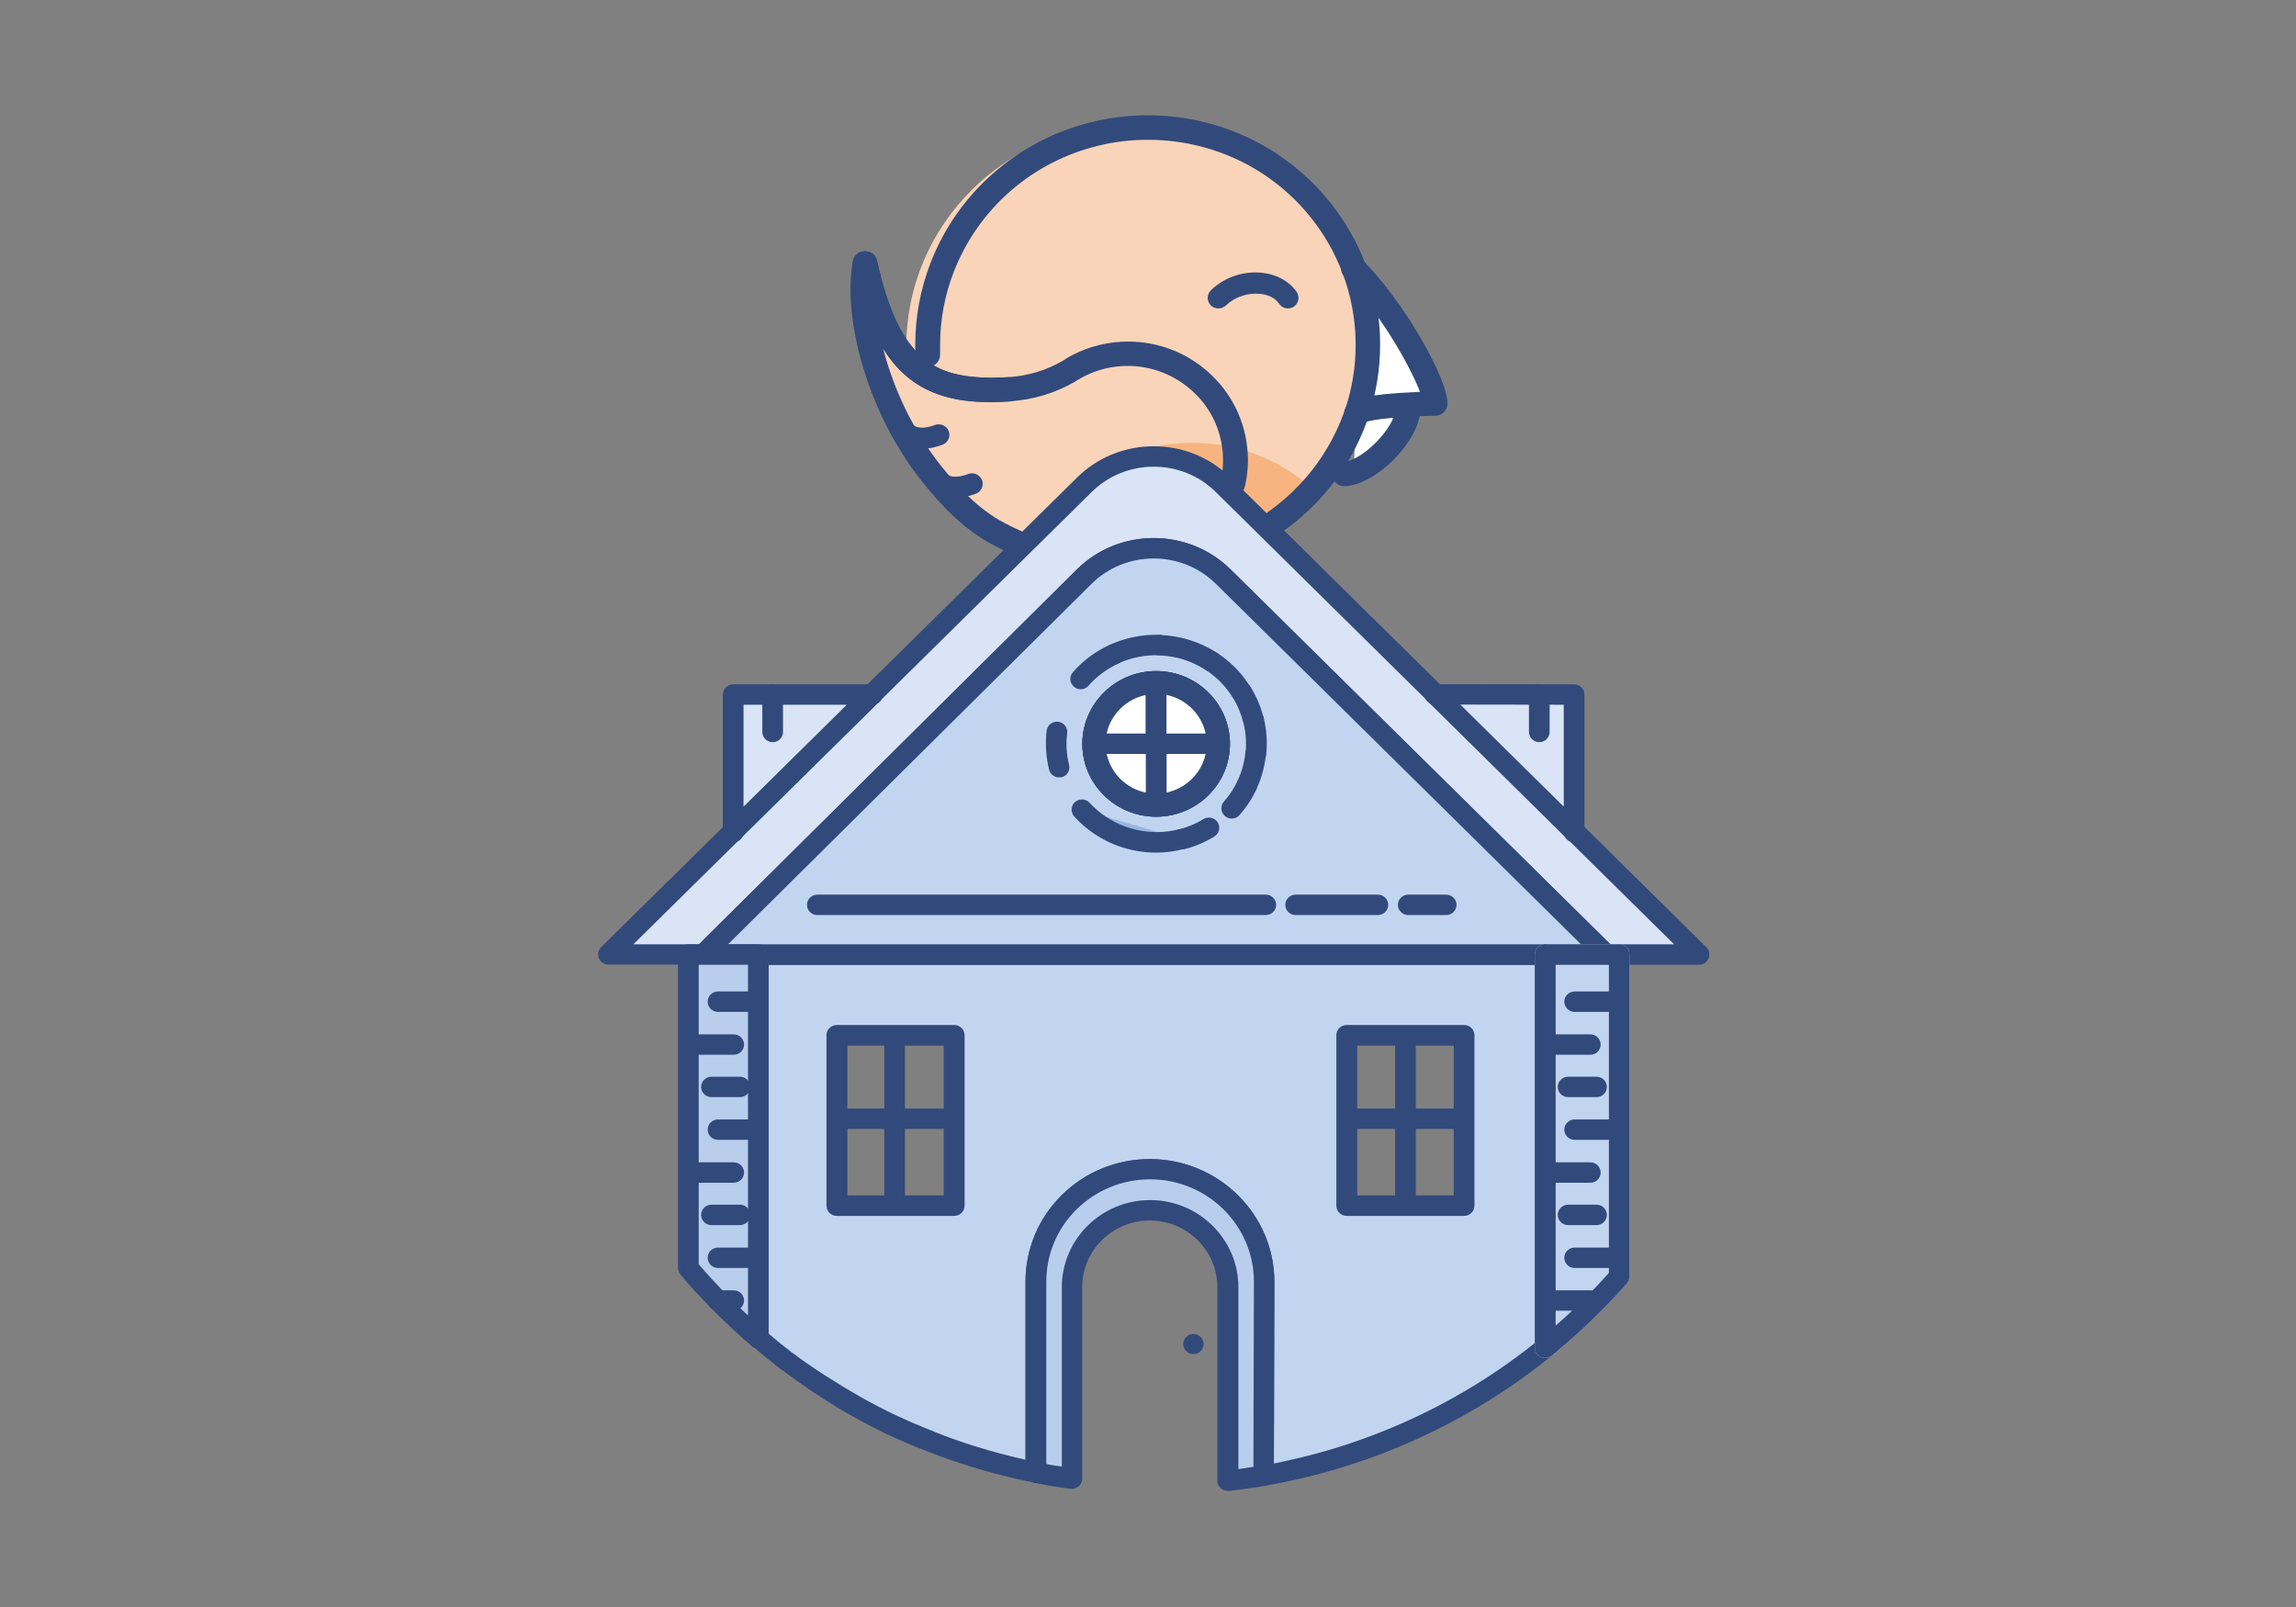 <?xml version="1.0" encoding="UTF-8"?>
<svg width="200px" height="140px" viewBox="0 0 200 140" version="1.1" xmlns="http://www.w3.org/2000/svg" xmlns:xlink="http://www.w3.org/1999/xlink">
    <rect x="0" y="0" width="200" height="140" fill="#808080" stroke="none"/>
    <!-- Generator: Sketch 42 (36781) - http://www.bohemiancoding.com/sketch -->
    <title>qui-sommes-nous</title>
    <desc>Created with Sketch.</desc>
    <defs></defs>
    <g id="Home" stroke="none" stroke-width="1" fill="none" fill-rule="evenodd">
        <g id="qui-sommes-nous">
            <g id="source-icone-logo" transform="translate(52, 10)">
                <g id="Calque_1">
                    <g id="Group">
                        <path d="M58.067,119.518 L58.067,118.551" id="Shape" fill="#9AB6E0"></path>
                        <path d="M14.059,73.159 L14.059,106.588 L14.059,106.588 C14.194,106.706 14.344,106.825 14.479,106.944 C14.539,106.988 14.584,107.033 14.644,107.077 C14.675,107.107 14.72,107.136 14.75,107.166 C14.795,107.21 14.855,107.255 14.915,107.299 C15.02,107.374 15.11,107.462 15.215,107.537 C15.275,107.596 15.35,107.64 15.411,107.7 C15.516,107.789 15.621,107.863 15.726,107.952 C15.861,108.055 15.981,108.159 16.116,108.263 L16.131,108.278 C16.222,108.352 16.312,108.411 16.402,108.485 C16.462,108.53 16.522,108.574 16.582,108.619 C16.627,108.663 16.672,108.693 16.732,108.737 C16.913,108.871 17.078,109.004 17.258,109.123 C17.303,109.167 17.363,109.197 17.408,109.241 C17.618,109.39 17.814,109.538 18.024,109.671 C18.204,109.805 18.384,109.923 18.58,110.057 C18.655,110.116 18.745,110.175 18.82,110.22 C18.94,110.294 19.045,110.368 19.166,110.442 C19.286,110.516 19.406,110.605 19.526,110.679 C19.556,110.694 19.586,110.724 19.616,110.739 C19.781,110.842 19.947,110.961 20.112,111.065 C20.127,111.08 20.142,111.08 20.157,111.094 C20.382,111.228 20.607,111.376 20.833,111.51 C20.908,111.554 20.968,111.599 21.043,111.643 C21.208,111.747 21.373,111.851 21.554,111.954 C21.734,112.058 21.914,112.162 22.094,112.266 C22.215,112.34 22.32,112.399 22.44,112.458 C22.605,112.562 22.785,112.651 22.951,112.74 C22.996,112.77 23.041,112.784 23.086,112.814 C23.146,112.844 23.191,112.873 23.251,112.903 C23.732,113.17 24.212,113.422 24.708,113.659 C24.753,113.689 24.798,113.704 24.843,113.733 C24.978,113.807 25.113,113.867 25.249,113.926 C25.384,113.985 25.519,114.059 25.654,114.119 C25.789,114.178 25.925,114.252 26.06,114.311 C26.165,114.356 26.27,114.415 26.39,114.46 C26.42,114.474 26.45,114.489 26.48,114.504 C26.721,114.608 26.946,114.712 27.186,114.815 C27.231,114.83 27.261,114.845 27.306,114.875 C27.396,114.919 27.487,114.949 27.577,114.993 C27.712,115.053 27.832,115.112 27.967,115.156 C28.087,115.216 28.223,115.26 28.343,115.319 C28.418,115.349 28.493,115.379 28.553,115.408 C28.688,115.468 28.838,115.527 28.974,115.571 C29.034,115.586 29.094,115.616 29.139,115.631 C29.229,115.66 29.304,115.69 29.394,115.735 C29.454,115.749 29.499,115.779 29.559,115.794 C29.68,115.838 29.815,115.898 29.935,115.942 C30.07,115.987 30.205,116.046 30.34,116.09 C30.881,116.283 31.422,116.476 31.963,116.654 C32.233,116.743 32.503,116.832 32.774,116.92 C34.546,117.469 36.363,117.943 38.226,118.299 L38.226,101.666 C38.226,98.953 39.337,96.507 41.14,94.728 C42.942,92.949 45.42,91.852 48.169,91.852 L48.169,91.852 C53.651,91.852 58.112,96.24 58.112,101.666 L58.067,118.551 C58.698,118.447 59.314,118.329 59.93,118.195 C62.528,117.647 65.067,116.92 67.515,116.016 C73.042,113.97 78.134,111.05 82.61,107.418 L82.61,73.159 L14.059,73.159 L14.059,73.159 Z M31.031,95.04 L20.803,95.04 L20.803,80.185 L31.031,80.185 L31.031,95.04 L31.031,95.04 Z M75.536,95.04 L65.307,95.04 L65.307,80.185 L75.536,80.185 L75.536,95.04 L75.536,95.04 Z" id="Shape" fill="#C2D5F0"></path>
                        <path d="M58.067,119.441 C57.857,119.441 57.647,119.367 57.482,119.233 C57.271,119.07 57.166,118.818 57.166,118.551 L57.211,101.666 C57.211,96.744 53.156,92.742 48.169,92.742 C45.751,92.742 43.483,93.676 41.771,95.351 C40.058,97.041 39.127,99.279 39.127,101.651 L39.127,118.299 C39.127,118.566 39.007,118.818 38.797,118.981 C38.586,119.144 38.316,119.218 38.046,119.159 C36.183,118.788 34.321,118.314 32.503,117.751 C32.233,117.662 31.948,117.573 31.677,117.484 C31.121,117.306 30.581,117.113 30.04,116.92 C29.965,116.891 29.905,116.876 29.845,116.846 C29.785,116.817 29.71,116.802 29.649,116.772 C29.514,116.728 29.379,116.668 29.259,116.624 C29.214,116.609 29.154,116.58 29.094,116.565 L29.049,116.55 C28.974,116.52 28.898,116.491 28.838,116.461 L28.673,116.402 C28.523,116.342 28.388,116.283 28.238,116.224 L28.162,116.194 C28.102,116.179 28.057,116.15 27.997,116.135 C27.877,116.09 27.757,116.031 27.622,115.987 C27.487,115.927 27.366,115.883 27.231,115.823 C27.156,115.794 27.081,115.749 26.991,115.72 L26.946,115.705 C26.901,115.69 26.856,115.675 26.826,115.646 C26.585,115.542 26.36,115.438 26.12,115.334 C26.09,115.319 26.06,115.305 26.045,115.305 L26.03,115.29 C25.925,115.245 25.804,115.186 25.699,115.142 C25.624,115.097 25.519,115.053 25.429,115.023 L25.294,114.964 C25.158,114.904 25.008,114.83 24.873,114.756 C24.738,114.697 24.603,114.623 24.468,114.549 L24.317,114.474 C23.837,114.237 23.341,113.97 22.845,113.704 L22.545,113.541 C22.365,113.437 22.185,113.348 22.019,113.244 C21.899,113.185 21.779,113.111 21.659,113.036 C21.479,112.933 21.298,112.829 21.118,112.725 L21.088,112.71 C20.923,112.621 20.758,112.518 20.607,112.414 C20.547,112.369 20.472,112.325 20.397,112.28 L20.382,112.266 C20.157,112.132 19.947,111.999 19.721,111.851 C19.706,111.836 19.676,111.821 19.661,111.806 C19.496,111.702 19.331,111.599 19.166,111.48 L19.135,111.465 C19.105,111.45 19.09,111.435 19.06,111.421 C18.955,111.347 18.85,111.287 18.745,111.213 L18.7,111.183 C18.58,111.109 18.46,111.035 18.354,110.946 C18.264,110.887 18.189,110.828 18.099,110.768 C17.919,110.65 17.724,110.516 17.543,110.383 C17.333,110.235 17.138,110.086 16.928,109.938 C16.867,109.894 16.807,109.864 16.762,109.82 C16.597,109.701 16.417,109.568 16.237,109.434 C16.177,109.39 16.131,109.36 16.071,109.316 C16.011,109.271 15.951,109.227 15.891,109.182 C15.801,109.123 15.711,109.049 15.621,108.975 L15.621,108.975 L15.606,108.96 C15.471,108.856 15.335,108.752 15.215,108.648 C15.11,108.574 15.005,108.485 14.9,108.396 L14.705,108.248 C14.599,108.174 14.509,108.085 14.404,107.996 L14.344,107.952 C14.299,107.922 14.269,107.892 14.224,107.848 C14.194,107.818 14.149,107.789 14.119,107.759 L13.969,107.626 C13.833,107.507 13.698,107.403 13.563,107.285 C13.533,107.27 13.503,107.24 13.488,107.21 C13.323,107.047 13.218,106.81 13.218,106.588 L13.218,73.159 C13.218,72.669 13.623,72.269 14.119,72.269 L82.61,72.269 C83.106,72.269 83.511,72.669 83.511,73.159 L83.511,107.418 C83.511,107.685 83.391,107.937 83.181,108.1 C78.555,111.851 73.403,114.786 67.83,116.846 C65.337,117.765 62.739,118.522 60.125,119.07 C59.509,119.203 58.863,119.322 58.233,119.426 C58.172,119.441 58.112,119.441 58.067,119.441 L58.067,119.441 Z M48.169,90.978 C54.147,90.978 59.014,95.781 59.014,101.681 L58.969,117.499 C59.224,117.454 59.479,117.395 59.735,117.336 C62.258,116.802 64.766,116.09 67.184,115.186 C72.426,113.244 77.308,110.502 81.694,107.003 L81.694,74.063 L14.96,74.063 L14.96,106.188 C14.99,106.217 15.035,106.247 15.065,106.277 L15.23,106.41 L15.245,106.425 C15.275,106.454 15.305,106.469 15.32,106.499 L15.335,106.514 C15.365,106.543 15.395,106.558 15.426,106.588 L15.486,106.632 C15.576,106.706 15.681,106.795 15.771,106.87 L15.966,107.033 C16.071,107.122 16.177,107.196 16.267,107.27 C16.402,107.374 16.522,107.477 16.657,107.566 C16.672,107.566 16.672,107.581 16.687,107.596 C16.762,107.655 16.852,107.729 16.928,107.789 C16.988,107.833 17.033,107.878 17.093,107.907 C17.108,107.907 17.123,107.922 17.138,107.937 C17.168,107.967 17.213,107.996 17.243,108.011 L17.258,108.026 C17.423,108.159 17.603,108.278 17.784,108.411 C17.844,108.456 17.889,108.485 17.934,108.515 C18.144,108.663 18.339,108.812 18.55,108.945 C18.73,109.078 18.91,109.197 19.09,109.316 C19.166,109.375 19.241,109.419 19.316,109.464 C19.331,109.464 19.331,109.479 19.346,109.479 C19.451,109.553 19.556,109.627 19.661,109.686 L19.721,109.731 C19.826,109.79 19.917,109.864 20.022,109.923 C20.037,109.923 20.037,109.938 20.052,109.938 L20.127,109.983 C20.292,110.086 20.457,110.19 20.622,110.294 C20.637,110.294 20.637,110.309 20.652,110.309 C20.652,110.309 20.668,110.309 20.668,110.324 C20.878,110.457 21.103,110.59 21.313,110.724 L21.328,110.739 C21.388,110.783 21.464,110.813 21.524,110.857 C21.689,110.961 21.839,111.05 22.004,111.139 L22.034,111.154 C22.215,111.258 22.38,111.361 22.56,111.465 C22.68,111.539 22.785,111.599 22.89,111.658 C23.071,111.762 23.236,111.851 23.416,111.954 L23.717,112.117 C24.197,112.384 24.678,112.621 25.143,112.859 L25.294,112.933 C25.414,112.992 25.549,113.066 25.684,113.125 C25.819,113.2 25.955,113.259 26.09,113.318 L26.225,113.377 C26.315,113.422 26.405,113.466 26.495,113.496 C26.6,113.555 26.706,113.6 26.811,113.644 L26.871,113.674 C26.886,113.674 26.886,113.689 26.901,113.689 C27.126,113.793 27.351,113.896 27.592,114 L27.607,114 C27.637,114.015 27.682,114.03 27.712,114.045 L27.757,114.059 C27.832,114.089 27.892,114.119 27.967,114.148 L27.982,114.148 C28.117,114.208 28.238,114.252 28.358,114.311 C28.478,114.371 28.613,114.415 28.733,114.46 C28.793,114.489 28.823,114.504 28.868,114.519 L28.944,114.549 C29.079,114.608 29.214,114.652 29.349,114.712 L29.514,114.786 C29.589,114.815 29.649,114.845 29.71,114.86 L29.755,114.875 C29.8,114.89 29.86,114.919 29.905,114.934 C30.04,114.993 30.16,115.038 30.28,115.082 C30.34,115.112 30.415,115.127 30.491,115.156 L30.671,115.231 C31.197,115.423 31.737,115.601 32.263,115.779 C32.533,115.868 32.789,115.957 33.059,116.031 C34.471,116.476 35.898,116.846 37.34,117.173 L37.34,101.666 C37.34,98.805 38.466,96.122 40.509,94.106 C42.552,92.09 45.285,90.978 48.169,90.978 L48.169,90.978 Z M15.561,108.96 L15.561,108.96 L15.561,108.96 L15.561,108.96 L15.561,108.96 Z" id="Shape" fill="#324A7B"></path>
                        <path d="M66.208,20.206 C66.208,23.749 65.247,27.069 63.565,29.931 C63.084,30.746 62.558,31.517 61.957,32.243 C58.368,36.705 52.81,39.581 46.577,39.581 C43.363,39.581 40.329,38.825 37.655,37.476 C37.28,37.284 36.904,37.091 36.544,36.868 C30.791,33.488 26.946,27.292 26.946,20.206 C26.946,9.502 35.733,0.83 46.577,0.83 C57.421,0.83 66.208,9.502 66.208,20.206 L66.208,20.206 Z" id="Shape" fill="#F9D4B9"></path>
                        <path d="M54.973,37.743 C46.592,40.901 40.133,39.181 35.057,36.542 C32.699,35.312 30.851,33.37 29.244,31.369 C24.423,25.35 22.545,17.419 23.356,12.957 C25.474,22.637 29.334,24.312 35.868,23.941 C37.805,23.823 39.608,23.26 41.17,22.355 C41.185,22.34 41.2,22.326 41.23,22.311 C41.32,22.266 41.41,22.207 41.5,22.148 C42.747,21.421 44.174,20.962 45.721,20.873 C50.903,20.576 55.334,24.46 55.634,29.575 C55.694,30.479 55.604,31.369 55.409,32.214 L54.973,37.743 L54.973,37.743 Z" id="Shape" fill="#F9D4B9"></path>
                        <path d="M54.973,37.743 C55.679,37.417 56.37,37.031 57.031,36.631 C58.923,35.46 60.591,33.978 61.973,32.258 C61.973,32.258 61.973,32.258 61.957,32.258 C60.14,30.731 57.977,29.604 55.589,29.026 C54.387,28.73 53.126,28.582 51.834,28.582 C45.571,28.582 40.163,32.228 37.685,37.491 L37.685,37.506 C37.715,37.521 37.73,37.536 37.76,37.536 C38.992,38.158 40.299,38.647 41.665,38.988 L41.68,38.988 L54.973,37.743 L54.973,37.743 Z" id="Shape" fill="#F8B480"></path>
                        <path d="M60.2,16.87 C59.9,16.87 59.614,16.737 59.434,16.47 C59.089,15.966 58.473,15.655 57.692,15.595 C56.64,15.506 55.529,15.892 54.793,16.603 C54.432,16.959 53.847,16.959 53.471,16.603 C53.111,16.248 53.111,15.669 53.471,15.299 C54.598,14.187 56.235,13.609 57.842,13.757 C59.164,13.876 60.29,14.483 60.951,15.432 C61.237,15.847 61.131,16.425 60.711,16.707 C60.561,16.811 60.38,16.87 60.2,16.87 L60.2,16.87 Z" id="Shape" fill="#324A7B"></path>
                        <path d="M71.435,25.913 C69.918,27.47 68.206,31.383 65.893,31.561 L66.674,13.624 C70.324,17.241 73.823,23.749 73.823,25.424 C73.823,25.409 72.216,25.113 71.435,25.913 L71.435,25.913 Z" id="Shape" fill="#FFFFFF"></path>
                        <path d="M34.261,25.039 C31.887,25.039 29.379,24.653 27.291,23.037 C24.963,21.243 23.386,18.101 22.305,13.164 C22.185,12.586 22.545,12.023 23.131,11.904 C23.717,11.785 24.287,12.141 24.407,12.719 C25.384,17.152 26.721,19.894 28.628,21.362 C30.235,22.607 32.383,23.052 35.808,22.859 C36.408,22.83 36.904,23.274 36.949,23.853 C36.979,24.431 36.529,24.935 35.943,24.979 C35.387,25.024 34.816,25.039 34.261,25.039 L34.261,25.039 Z" id="Shape" fill="#324A7B"></path>
                        <path d="M46.111,40.515 C45.285,40.515 44.459,40.471 43.648,40.382 C40.614,40.041 37.64,39.107 34.546,37.491 C31.827,36.083 29.83,33.829 28.388,32.036 C25.444,28.359 23.912,24.49 23.146,21.881 C22.139,18.486 21.839,15.24 22.29,12.764 C22.38,12.26 22.815,11.904 23.326,11.889 L23.341,11.889 C23.852,11.889 24.287,12.23 24.392,12.719 C25.369,17.152 26.706,19.894 28.613,21.362 C30.22,22.607 32.368,23.052 35.793,22.859 C37.505,22.756 39.112,22.281 40.569,21.436 C40.599,21.421 40.629,21.392 40.659,21.377 C40.689,21.362 40.704,21.347 40.734,21.332 C40.764,21.318 40.824,21.288 40.869,21.243 L40.914,21.214 C40.914,21.214 40.929,21.214 40.929,21.199 C42.371,20.354 43.964,19.88 45.631,19.776 C48.424,19.613 51.113,20.532 53.201,22.37 C55.289,24.208 56.52,26.728 56.685,29.486 C56.746,30.479 56.655,31.472 56.43,32.421 C56.295,32.984 55.724,33.34 55.138,33.222 C54.568,33.088 54.207,32.525 54.327,31.947 C54.508,31.191 54.568,30.405 54.523,29.604 C54.387,27.41 53.411,25.409 51.744,23.956 C50.077,22.504 47.944,21.762 45.736,21.896 C44.399,21.97 43.152,22.355 42.011,23.022 L41.981,23.037 C41.906,23.082 41.831,23.126 41.741,23.185 C41.726,23.2 41.696,23.215 41.68,23.23 C39.908,24.253 37.971,24.846 35.898,24.964 C33.089,25.127 29.86,25.024 27.261,23.022 C26.375,22.34 25.609,21.466 24.933,20.384 C25.804,23.778 27.487,27.485 30.055,30.687 C31.362,32.317 33.179,34.363 35.537,35.579 C41.861,38.87 47.899,39.24 54.568,36.72 C55.123,36.513 55.739,36.779 55.949,37.328 C56.16,37.876 55.889,38.484 55.334,38.692 C52.225,39.922 49.13,40.515 46.111,40.515 L46.111,40.515 Z" id="Shape" fill="#324A7B"></path>
                        <path d="M31.227,33.37 C30.025,33.37 29.244,32.807 28.763,32.228 C28.433,31.843 28.493,31.265 28.883,30.939 C29.274,30.613 29.86,30.672 30.19,31.057 C30.37,31.28 30.851,31.843 32.338,31.294 C32.819,31.117 33.359,31.354 33.54,31.828 C33.72,32.302 33.48,32.836 32.999,33.014 C32.323,33.266 31.737,33.37 31.227,33.37 L31.227,33.37 Z" id="Shape" fill="#324A7B"></path>
                        <path d="M28.328,29.1 C27.126,29.1 26.345,28.537 25.864,27.959 C25.534,27.573 25.594,26.995 25.985,26.669 C26.375,26.343 26.961,26.402 27.291,26.788 C27.472,27.01 27.952,27.573 29.439,27.025 C29.92,26.847 30.461,27.084 30.641,27.559 C30.821,28.033 30.581,28.567 30.1,28.745 C29.409,28.997 28.823,29.1 28.328,29.1 L28.328,29.1 Z" id="Shape" fill="#324A7B"></path>
                        <path d="M66.163,27.084 C65.893,27.084 65.622,26.981 65.412,26.788 C64.992,26.388 64.976,25.706 65.382,25.291 C65.758,24.905 66.433,24.475 69.813,24.238 C70.489,24.194 71.15,24.164 71.69,24.134 C70.834,21.881 68.101,17.048 65.127,14.113 C64.706,13.698 64.706,13.031 65.127,12.616 C65.547,12.201 66.223,12.201 66.644,12.616 C70.339,16.277 74.094,23.008 74.094,25.157 C74.094,25.735 73.613,26.21 73.027,26.224 C70.218,26.254 67.425,26.521 66.839,26.817 C66.674,26.995 66.418,27.084 66.163,27.084 L66.163,27.084 Z" id="Shape" fill="#324A7B"></path>
                        <path d="M65.112,32.362 C64.556,32.362 64.09,31.947 64.045,31.383 C64,30.805 64.436,30.286 65.037,30.242 C66.719,30.108 69.482,27.277 69.588,25.587 C69.618,25.009 70.128,24.549 70.729,24.594 C71.315,24.623 71.766,25.127 71.735,25.72 C71.57,28.493 67.965,32.154 65.202,32.362 C65.172,32.362 65.142,32.362 65.112,32.362 L65.112,32.362 Z" id="Shape" fill="#324A7B"></path>
                        <path d="M59.074,36.527 C58.743,36.527 58.413,36.379 58.202,36.083 C57.857,35.608 57.977,34.941 58.458,34.6 C60.501,33.162 62.273,31.265 63.55,29.13 C63.565,29.1 63.58,29.071 63.61,29.041 C64.195,28.048 64.676,27.025 65.052,25.987 C65.067,25.958 65.067,25.928 65.082,25.898 C65.097,25.854 65.112,25.824 65.127,25.78 C65.142,25.72 65.157,25.661 65.187,25.617 C65.788,23.823 66.088,21.955 66.088,20.043 C66.088,18.605 65.908,17.182 65.577,15.818 C65.127,13.994 64.391,12.245 63.369,10.614 C63.354,10.599 63.354,10.585 63.339,10.57 C60.005,5.307 54.267,2.179 47.989,2.179 C46.547,2.179 45.12,2.342 43.723,2.683 C37.925,4.062 33.209,8.183 31.076,13.698 C30.295,15.714 29.89,17.849 29.89,20.043 L29.89,20.902 C29.89,21.495 29.409,21.97 28.808,21.97 C28.208,21.97 27.727,21.495 27.727,20.902 L27.727,20.043 C27.727,17.582 28.178,15.195 29.049,12.927 C31.422,6.76 36.709,2.164 43.198,0.608 C44.76,0.237 46.367,0.044 47.974,0.044 C54.973,0.044 61.387,3.543 65.127,9.399 C65.142,9.414 65.142,9.428 65.157,9.443 L65.157,9.443 C66.313,11.267 67.154,13.238 67.65,15.299 C68.026,16.826 68.221,18.412 68.221,20.028 C68.221,22.163 67.875,24.253 67.214,26.269 C67.214,26.299 67.199,26.313 67.199,26.343 C67.154,26.462 67.124,26.58 67.079,26.684 C67.079,26.699 67.064,26.714 67.064,26.728 C66.644,27.9 66.103,29.041 65.442,30.153 C65.427,30.168 65.427,30.183 65.412,30.212 C63.97,32.599 62.018,34.704 59.72,36.32 C59.509,36.468 59.284,36.527 59.074,36.527 L59.074,36.527 Z" id="Shape" fill="#324A7B"></path>
                        <path d="M96.008,73.159 L87.912,73.159 L87.747,72.996 L54.553,40.219 C51.218,36.928 45.796,36.928 42.462,40.219 L9.267,73.159 L1.006,73.159 L11.881,62.426 L23.957,50.507 L42.462,32.243 C45.796,28.952 51.203,28.952 54.553,32.243 L73.042,50.492 L85.133,62.441 L96.008,73.159 L96.008,73.159 Z" id="Shape" fill="#D9E4F6"></path>
                        <path d="M96.008,74.048 L87.912,74.048 C87.672,74.048 87.446,73.959 87.266,73.781 L87.101,73.618 L53.907,40.841 C50.918,37.906 46.066,37.906 43.092,40.841 L9.898,73.767 C9.733,73.93 9.493,74.033 9.252,74.033 L0.991,74.033 C0.631,74.033 0.3,73.811 0.165,73.485 C0.03,73.159 0.105,72.773 0.36,72.521 L11.235,61.788 L23.311,49.869 L41.816,31.606 C43.603,29.842 45.976,28.878 48.5,28.878 C51.023,28.878 53.396,29.842 55.183,31.606 L85.764,61.788 L96.639,72.521 C96.894,72.773 96.969,73.159 96.834,73.485 C96.699,73.826 96.368,74.048 96.008,74.048 L96.008,74.048 Z M88.288,72.269 L93.83,72.269 L84.487,63.048 L53.907,32.866 C52.465,31.443 50.542,30.657 48.5,30.657 C46.457,30.657 44.534,31.443 43.092,32.866 L24.588,51.13 L12.512,63.048 L3.169,72.269 L8.877,72.269 L41.816,39.596 C45.496,35.964 51.489,35.964 55.183,39.596 L88.288,72.269 L88.288,72.269 Z" id="Shape" fill="#324A7B"></path>
                        <g transform="translate(13.067, 105.698)" id="Shape">
                            <path fill="#9AB6E0"></path>
                            <path d="M0.991,1.779 C0.496,1.779 0.09,1.379 0.09,0.889 L0.09,0.889 C0.09,0.4 0.496,0 0.991,0 C1.487,0 1.893,0.4 1.893,0.889 C1.893,1.379 1.487,1.779 0.991,1.779 L0.991,1.779 Z" fill="#324A7B"></path>
                        </g>
                        <g transform="translate(84.262, 98.583)" id="Shape">
                            <path d="M0.901,0.993 L4.13,0.993" fill="#9AB6E0"></path>
                            <path d="M4.13,1.883 L0.901,1.883 C0.406,1.883 0,1.482 0,0.993 C0,0.504 0.406,0.104 0.901,0.104 L4.13,0.104 C4.626,0.104 5.032,0.504 5.032,0.993 C5.032,1.482 4.641,1.883 4.13,1.883 L4.13,1.883 Z" fill="#324A7B"></path>
                        </g>
                        <g transform="translate(82.159, 102.289)" id="Shape">
                            <path d="M0.946,1.008 L4.371,1.008" fill="#9AB6E0"></path>
                            <path d="M4.371,1.898 L0.931,1.898 C0.436,1.898 0.03,1.497 0.03,1.008 C0.03,0.519 0.436,0.119 0.931,0.119 L4.371,0.119 C4.866,0.119 5.272,0.519 5.272,1.008 C5.272,1.497 4.881,1.898 4.371,1.898 L4.371,1.898 Z" fill="#324A7B"></path>
                        </g>
                        <g transform="translate(84.262, 87.464)" id="Shape">
                            <path d="M0.901,0.949 L4.13,0.949" fill="#9AB6E0"></path>
                            <path d="M4.13,1.838 L0.901,1.838 C0.406,1.838 0,1.438 0,0.949 C0,0.46 0.406,0.059 0.901,0.059 L4.13,0.059 C4.626,0.059 5.032,0.46 5.032,0.949 C5.032,1.438 4.641,1.838 4.13,1.838 L4.13,1.838 Z" fill="#324A7B"></path>
                        </g>
                        <g transform="translate(83.661, 83.758)" id="Shape">
                            <g transform="translate(0, 11.118)">
                                <path d="M0.931,0.964 L3.41,0.964" fill="#9AB6E0"></path>
                                <path d="M3.41,1.853 L0.931,1.853 C0.436,1.853 0.03,1.453 0.03,0.964 C0.03,0.474 0.436,0.074 0.931,0.074 L3.41,0.074 C3.905,0.074 4.311,0.474 4.311,0.964 C4.311,1.453 3.905,1.853 3.41,1.853 L3.41,1.853 Z" fill="#324A7B"></path>
                            </g>
                            <g>
                                <path d="M0.931,0.934 L3.41,0.934" fill="#9AB6E0"></path>
                                <path d="M3.41,1.823 L0.931,1.823 C0.436,1.823 0.03,1.423 0.03,0.934 C0.03,0.445 0.436,0.044 0.931,0.044 L3.41,0.044 C3.905,0.044 4.311,0.445 4.311,0.934 C4.311,1.423 3.905,1.823 3.41,1.823 L3.41,1.823 Z" fill="#324A7B"></path>
                            </g>
                        </g>
                        <g transform="translate(82.159, 91.17)" id="Shape">
                            <path d="M0.946,0.978 L4.371,0.978" fill="#9AB6E0"></path>
                            <path d="M4.371,1.868 L0.931,1.868 C0.436,1.868 0.03,1.468 0.03,0.978 C0.03,0.489 0.436,0.089 0.931,0.089 L4.371,0.089 C4.866,0.089 5.272,0.489 5.272,0.978 C5.272,1.468 4.881,1.868 4.371,1.868 L4.371,1.868 Z" fill="#324A7B"></path>
                        </g>
                        <g transform="translate(84.262, 76.346)" id="Shape">
                            <path d="M0.901,0.919 L4.13,0.919" fill="#9AB6E0"></path>
                            <path d="M4.13,1.809 L0.901,1.809 C0.406,1.809 0,1.408 0,0.919 C0,0.43 0.406,0.03 0.901,0.03 L4.13,0.03 C4.626,0.03 5.032,0.43 5.032,0.919 C5.032,1.408 4.641,1.809 4.13,1.809 L4.13,1.809 Z" fill="#324A7B"></path>
                        </g>
                        <g transform="translate(82.159, 80.052)" id="Shape">
                            <path d="M0.946,0.949 L4.371,0.949" fill="#9AB6E0"></path>
                            <path d="M4.371,1.838 L0.931,1.838 C0.436,1.838 0.03,1.438 0.03,0.949 C0.03,0.46 0.436,0.059 0.931,0.059 L4.371,0.059 C4.866,0.059 5.272,0.46 5.272,0.949 C5.272,1.438 4.881,1.838 4.371,1.838 L4.371,1.838 Z" fill="#324A7B"></path>
                        </g>
                        <g transform="translate(9.613, 98.583)" id="Shape">
                            <path d="M0.931,0.993 L4.161,0.993" fill="#9AB6E0"></path>
                            <path d="M4.161,1.883 L0.931,1.883 C0.436,1.883 0.03,1.482 0.03,0.993 C0.03,0.504 0.436,0.104 0.931,0.104 L4.161,0.104 C4.656,0.104 5.062,0.504 5.062,0.993 C5.062,1.482 4.656,1.883 4.161,1.883 L4.161,1.883 Z" fill="#324A7B"></path>
                        </g>
                        <g transform="translate(9.613, 102.289)" id="Shape">
                            <path d="M2.298,1.008 L0.931,1.008" fill="#9AB6E0"></path>
                            <path d="M2.298,1.898 L0.931,1.898 C0.436,1.898 0.03,1.497 0.03,1.008 C0.03,0.519 0.436,0.119 0.931,0.119 L2.298,0.119 C2.794,0.119 3.199,0.519 3.199,1.008 C3.199,1.497 2.794,1.898 2.298,1.898 L2.298,1.898 Z" fill="#324A7B"></path>
                        </g>
                        <g transform="translate(9.613, 87.464)" id="Shape">
                            <path d="M0.931,0.949 L4.161,0.949" fill="#9AB6E0"></path>
                            <path d="M4.161,1.838 L0.931,1.838 C0.436,1.838 0.03,1.438 0.03,0.949 C0.03,0.46 0.436,0.059 0.931,0.059 L4.161,0.059 C4.656,0.059 5.062,0.46 5.062,0.949 C5.062,1.438 4.656,1.838 4.161,1.838 L4.161,1.838 Z" fill="#324A7B"></path>
                        </g>
                        <g transform="translate(9.012, 83.758)" id="Shape">
                            <g transform="translate(0, 11.118)">
                                <path d="M0.946,0.964 L3.44,0.964" fill="#9AB6E0"></path>
                                <path d="M3.44,1.853 L0.961,1.853 C0.466,1.853 0.06,1.453 0.06,0.964 C0.06,0.474 0.466,0.074 0.961,0.074 L3.44,0.074 C3.935,0.074 4.341,0.474 4.341,0.964 C4.341,1.453 3.935,1.853 3.44,1.853 L3.44,1.853 Z" fill="#324A7B"></path>
                            </g>
                            <g>
                                <path d="M0.946,0.934 L3.44,0.934" fill="#9AB6E0"></path>
                                <path d="M3.44,1.823 L0.961,1.823 C0.466,1.823 0.06,1.423 0.06,0.934 C0.06,0.445 0.466,0.044 0.961,0.044 L3.44,0.044 C3.935,0.044 4.341,0.445 4.341,0.934 C4.341,1.423 3.935,1.823 3.44,1.823 L3.44,1.823 Z" fill="#324A7B"></path>
                            </g>
                        </g>
                        <g transform="translate(7.51, 91.17)" id="Shape">
                            <path d="M0.961,0.978 L4.401,0.978" fill="#9AB6E0"></path>
                            <path d="M4.401,1.868 L0.961,1.868 C0.466,1.868 0.06,1.468 0.06,0.978 C0.06,0.489 0.466,0.089 0.961,0.089 L4.401,0.089 C4.897,0.089 5.302,0.489 5.302,0.978 C5.302,1.468 4.897,1.868 4.401,1.868 L4.401,1.868 Z" fill="#324A7B"></path>
                        </g>
                        <g transform="translate(9.613, 76.346)" id="Shape">
                            <path d="M0.931,0.919 L4.161,0.919" fill="#9AB6E0"></path>
                            <path d="M4.161,1.809 L0.931,1.809 C0.436,1.809 0.03,1.408 0.03,0.919 C0.03,0.43 0.436,0.03 0.931,0.03 L4.161,0.03 C4.656,0.03 5.062,0.43 5.062,0.919 C5.062,1.408 4.656,1.809 4.161,1.809 L4.161,1.809 Z" fill="#324A7B"></path>
                        </g>
                        <g transform="translate(7.51, 80.052)" id="Shape">
                            <path d="M0.961,0.949 L4.401,0.949" fill="#9AB6E0"></path>
                            <path d="M4.401,1.838 L0.961,1.838 C0.466,1.838 0.06,1.438 0.06,0.949 C0.06,0.46 0.466,0.059 0.961,0.059 L4.401,0.059 C4.897,0.059 5.302,0.46 5.302,0.949 C5.302,1.438 4.897,1.838 4.401,1.838 L4.401,1.838 Z" fill="#324A7B"></path>
                        </g>
                        <polygon id="Shape" fill="#D9E4F6" points="85.118 50.507 85.118 62.426 73.027 50.477 82.084 50.492"></polygon>
                        <path d="M85.118,63.315 C84.878,63.315 84.653,63.226 84.487,63.048 L72.396,51.115 C72.141,50.863 72.066,50.477 72.201,50.151 C72.336,49.825 72.667,49.603 73.027,49.603 L73.027,49.603 L85.118,49.617 C85.614,49.617 86.02,50.018 86.02,50.507 L86.02,62.426 C86.02,62.782 85.794,63.108 85.464,63.241 C85.359,63.286 85.238,63.315 85.118,63.315 L85.118,63.315 Z M75.205,51.382 L84.217,60.276 L84.217,51.396 L75.205,51.382 L75.205,51.382 Z" id="Shape" fill="#324A7B"></path>
                        <path d="M73.027,51.367 L72.967,51.367 C72.471,51.367 72.066,50.966 72.066,50.477 C72.066,49.988 72.471,49.588 72.967,49.588 L73.027,49.588 C73.523,49.588 73.928,49.988 73.928,50.477 C73.928,50.966 73.523,51.367 73.027,51.367 L73.027,51.367 Z" id="Shape" fill="#324A7B"></path>
                        <polyline id="Shape" fill="#9AB6E0" points="84.632 62.426 84.632 62.619 84.632 63.393"></polyline>
                        <path d="M85.118,63.389 C84.623,63.389 84.217,62.989 84.217,62.5 L84.217,62.426 C84.217,61.937 84.623,61.536 85.118,61.536 C85.614,61.536 86.02,61.937 86.02,62.426 L86.02,62.5 C86.02,62.989 85.629,63.389 85.118,63.389 L85.118,63.389 Z" id="Shape" fill="#324A7B"></path>
                        <polygon id="Shape" fill="#D9E4F6" points="23.942 50.507 11.866 62.426 11.866 50.507"></polygon>
                        <path d="M11.866,63.315 C11.746,63.315 11.625,63.3 11.52,63.241 C11.19,63.108 10.965,62.782 10.965,62.426 L10.965,50.507 C10.965,50.018 11.37,49.617 11.866,49.617 L23.942,49.617 C24.302,49.617 24.633,49.84 24.768,50.166 C24.903,50.492 24.828,50.878 24.573,51.13 L12.497,63.048 C12.331,63.226 12.106,63.315 11.866,63.315 L11.866,63.315 Z M12.767,51.396 L12.767,60.276 L21.764,51.396 L12.767,51.396 L12.767,51.396 Z" id="Shape" fill="#324A7B"></path>
                        <polyline id="Shape" fill="#9AB6E0" points="11.379 62.426 11.379 62.619 11.379 63.393"></polyline>
                        <path d="M11.866,63.389 C11.37,63.389 10.965,62.989 10.965,62.5 L10.965,62.426 C10.965,61.937 11.37,61.536 11.866,61.536 C12.361,61.536 12.767,61.937 12.767,62.426 L12.767,62.5 C12.767,62.989 12.376,63.389 11.866,63.389 L11.866,63.389 Z" id="Shape" fill="#324A7B"></path>
                        <path d="M24.002,51.396 L23.957,51.396 C23.461,51.396 23.056,50.996 23.056,50.507 C23.056,50.018 23.461,49.617 23.957,49.617 L24.002,49.617 C24.498,49.617 24.903,50.018 24.903,50.507 C24.903,50.996 24.498,51.396 24.002,51.396 L24.002,51.396 Z" id="Shape" fill="#324A7B"></path>
                        <path id="Shape" fill="#9AB6E0"></path>
                        <path d="M41.14,95.618 L41.14,95.618 C40.644,95.618 40.239,95.217 40.239,94.728 C40.239,94.239 40.644,93.839 41.14,93.839 C41.635,93.839 42.041,94.239 42.041,94.728 C42.041,95.217 41.635,95.618 41.14,95.618 L41.14,95.618 Z" id="Shape" fill="#324A7B"></path>
                        <path d="M38.226,118.299 L38.226,101.666 C38.226,98.953 39.337,96.507 41.14,94.728 C42.942,92.949 45.42,91.852 48.169,91.852 L48.169,91.852 C53.651,91.852 58.112,96.24 58.112,101.666 L58.067,118.551 C57.632,118.625 57.211,118.699 56.776,118.759 C56.175,118.848 55.574,118.937 54.958,118.996 L54.958,102.141 C54.958,98.434 51.924,95.44 48.169,95.44 C44.414,95.44 41.38,98.434 41.38,102.141 L41.38,118.833 C40.929,118.774 40.494,118.699 40.043,118.625 C39.893,118.596 39.743,118.581 39.578,118.551 C39.427,118.522 39.277,118.492 39.112,118.477 C38.962,118.447 38.812,118.418 38.646,118.388 C38.496,118.358 38.346,118.329 38.196,118.299" id="Shape" fill="#B9CEED"></path>
                        <path d="M37.325,117.202 L37.325,101.666 C37.325,98.805 38.451,96.122 40.494,94.106 C42.537,92.09 45.27,90.978 48.154,90.978 C54.132,90.978 58.999,95.781 58.999,101.681 L58.999,101.681 L58.953,118.566 C58.953,118.996 58.638,119.367 58.218,119.441 C57.797,119.515 57.376,119.589 56.896,119.648 C56.19,119.752 55.604,119.826 55.048,119.885 L54.943,119.885 C54.718,119.885 54.508,119.811 54.342,119.663 C54.147,119.5 54.042,119.248 54.042,118.996 L54.042,102.141 C54.042,98.938 51.398,96.329 48.154,96.329 C44.91,96.329 42.266,98.938 42.266,102.141 L42.266,118.833 C42.266,119.085 42.146,119.337 41.951,119.5 C41.756,119.663 41.485,119.737 41.23,119.707 C40.764,119.648 40.314,119.574 39.863,119.5 C39.713,119.47 39.548,119.455 39.397,119.426 C39.232,119.396 39.082,119.367 38.932,119.337 C38.782,119.307 38.616,119.278 38.466,119.248 C38.316,119.218 38.166,119.189 38.001,119.159 L37.325,117.202 Z M48.184,94.55 C52.42,94.55 55.874,97.96 55.874,102.141 L55.874,117.988 C56.115,117.958 56.385,117.914 56.655,117.869 C56.836,117.84 57.016,117.81 57.181,117.795 L57.226,101.666 C57.226,96.744 53.171,92.742 48.184,92.742 C45.766,92.742 43.498,93.676 41.786,95.351 C40.073,97.041 39.142,99.279 39.142,101.651 L39.142,117.543 C39.187,117.558 39.247,117.558 39.292,117.573 C39.443,117.602 39.593,117.632 39.743,117.647 C39.893,117.677 40.043,117.706 40.209,117.721 C40.299,117.736 40.404,117.751 40.494,117.765 L40.494,102.141 C40.494,97.96 43.933,94.55 48.184,94.55 L48.184,94.55 Z" id="Shape" fill="#324A7B"></path>
                        <ellipse id="Oval" fill="#324A7B" cx="51.954" cy="107.092" rx="0.886" ry="0.875"></ellipse>
                        <path d="M15.305,54.658 C14.81,54.658 14.404,54.258 14.404,53.768 L14.404,50.507 C14.404,50.018 14.81,49.617 15.305,49.617 C15.801,49.617 16.207,50.018 16.207,50.507 L16.207,53.768 C16.207,54.258 15.816,54.658 15.305,54.658 L15.305,54.658 Z" id="Shape" fill="#324A7B"></path>
                        <path d="M82.084,54.658 C81.589,54.658 81.183,54.258 81.183,53.768 L81.183,50.492 C81.183,50.003 81.589,49.603 82.084,49.603 C82.58,49.603 82.985,50.003 82.985,50.492 L82.985,53.768 C82.985,54.258 82.58,54.658 82.084,54.658 L82.084,54.658 Z" id="Shape" fill="#324A7B"></path>
                        <path d="M87.747,72.996 L54.553,40.219 C51.218,36.928 45.796,36.928 42.462,40.219 L9.267,73.159 L87.912,73.159 L87.747,72.996 L87.747,72.996 Z M48.71,60.261 C45.646,60.261 43.182,57.815 43.182,54.806 C43.182,51.797 45.661,49.351 48.71,49.351 C51.759,49.351 54.237,51.797 54.237,54.806 C54.237,57.815 51.774,60.261 48.71,60.261 L48.71,60.261 Z" id="Shape" fill="#C2D5F0"></path>
                        <path d="M87.912,74.048 L9.252,74.048 C8.892,74.048 8.561,73.826 8.426,73.5 C8.291,73.174 8.366,72.788 8.621,72.536 L41.816,39.596 C45.496,35.964 51.489,35.964 55.183,39.596 L88.378,72.373 L88.378,72.373 L88.543,72.536 C88.798,72.788 88.873,73.174 88.738,73.5 C88.603,73.826 88.273,74.048 87.912,74.048 L87.912,74.048 Z M11.415,72.269 L85.719,72.269 L53.907,40.856 C50.918,37.921 46.066,37.921 43.092,40.856 L11.415,72.269 L11.415,72.269 Z M48.71,61.151 C45.165,61.151 42.281,58.305 42.281,54.806 C42.281,51.307 45.165,48.461 48.71,48.461 C52.255,48.461 55.138,51.307 55.138,54.806 C55.138,58.305 52.255,61.151 48.71,61.151 L48.71,61.151 Z M48.71,50.225 C46.156,50.225 44.084,52.271 44.084,54.791 C44.084,57.311 46.156,59.357 48.71,59.357 C51.263,59.357 53.336,57.311 53.336,54.791 C53.336,52.271 51.263,50.225 48.71,50.225 L48.71,50.225 Z" id="Shape" fill="#324A7B"></path>
                        <g transform="translate(42.206, 48.328)" id="Shape">
                            <path d="M12.046,6.463 C12.046,9.473 9.568,11.919 6.519,11.919 C3.455,11.919 0.991,9.473 0.991,6.463 C0.991,3.454 3.47,1.008 6.519,1.008 C9.568,1.008 12.046,3.454 12.046,6.463 L12.046,6.463 Z" fill="#9AB6E0"></path>
                            <path d="M6.504,12.823 C2.959,12.823 0.075,9.977 0.075,6.478 C0.075,2.98 2.959,0.133 6.504,0.133 C10.048,0.133 12.932,2.98 12.932,6.478 C12.932,9.977 10.048,12.823 6.504,12.823 L6.504,12.823 Z M6.504,1.898 C3.95,1.898 1.877,3.943 1.877,6.463 C1.877,8.984 3.95,11.029 6.504,11.029 C9.057,11.029 11.13,8.984 11.13,6.463 C11.13,3.943 9.057,1.898 6.504,1.898 L6.504,1.898 Z" fill="#324A7B"></path>
                        </g>
                        <g transform="translate(7.059, 72.195)" id="Shape">
                            <path d="M6.999,0.964 L6.999,34.393 C5.783,33.355 4.596,32.258 3.485,31.117 C2.583,30.197 1.727,29.249 0.901,28.285 L0.901,0.978 L6.999,0.978 L6.999,0.964 Z" fill="#B9CEED"></path>
                            <path d="M6.999,35.282 C6.789,35.282 6.579,35.208 6.414,35.06 C5.167,33.992 3.965,32.881 2.839,31.724 C1.908,30.776 1.021,29.812 0.21,28.834 C0.075,28.671 0,28.478 0,28.27 L0,0.964 C0,0.474 0.406,0.074 0.901,0.074 L6.999,0.074 C7.495,0.074 7.901,0.474 7.901,0.964 L7.901,34.393 C7.901,34.734 7.69,35.06 7.375,35.208 C7.255,35.253 7.119,35.282 6.999,35.282 L6.999,35.282 Z M1.802,27.944 C2.538,28.804 3.319,29.649 4.13,30.494 C4.761,31.146 5.422,31.784 6.098,32.406 L6.098,1.853 L1.802,1.853 L1.802,27.944 L1.802,27.944 Z" fill="#324A7B"></path>
                        </g>
                        <g transform="translate(13.067, 105.698)" id="Shape">
                            <path fill="#9AB6E0"></path>
                            <path d="M0.991,1.779 C0.496,1.779 0.09,1.379 0.09,0.889 L0.09,0.889 C0.09,0.4 0.496,0 0.991,0 C1.487,0 1.893,0.4 1.893,0.889 C1.893,1.379 1.487,1.779 0.991,1.779 L0.991,1.779 Z" fill="#324A7B"></path>
                        </g>
                        <path d="M89.054,72.269 L82.76,72.269 C82.7,72.254 82.655,72.254 82.595,72.254 C82.114,72.254 81.724,72.625 81.694,73.099 L81.694,73.144 L81.694,107.418 C81.694,107.907 82.099,108.307 82.595,108.307 C82.805,108.307 83,108.233 83.166,108.1 C85.524,106.188 87.732,104.068 89.714,101.814 C89.85,101.651 89.94,101.444 89.94,101.236 L89.94,73.159 C89.955,72.669 89.549,72.269 89.054,72.269 L89.054,72.269 Z M88.152,100.895 C86.71,102.511 85.163,104.053 83.511,105.491 L83.511,74.048 L88.152,74.048 L88.152,100.895 L88.152,100.895 Z" id="Shape" fill="#C2D5F0"></path>
                        <path d="M88.152,74.048 L88.152,100.895 C86.71,102.511 85.163,104.053 83.511,105.491 L83.511,74.048 L88.152,74.048 L88.152,74.048 Z" id="Shape" fill="#C2D5F0"></path>
                        <path d="M89.054,72.269 L82.76,72.269 C82.715,72.254 82.655,72.254 82.595,72.254 C82.114,72.254 81.724,72.625 81.694,73.099 L81.694,73.144 L81.694,107.418 C81.694,107.907 82.099,108.307 82.595,108.307 C82.805,108.307 83,108.233 83.166,108.1 C85.524,106.188 87.732,104.068 89.714,101.814 C89.85,101.651 89.94,101.444 89.94,101.236 L89.94,73.159 C89.955,72.669 89.549,72.269 89.054,72.269 L89.054,72.269 Z M88.152,100.895 C86.71,102.511 85.163,104.053 83.511,105.491 L83.511,74.048 L88.152,74.048 L88.152,100.895 L88.152,100.895 Z" id="Shape" fill="#324A7B"></path>
                        <g transform="translate(84.262, 98.583)" id="Shape">
                            <path d="M0.901,0.993 L4.13,0.993" fill="#9AB6E0"></path>
                            <path d="M4.13,1.883 L0.901,1.883 C0.406,1.883 0,1.482 0,0.993 C0,0.504 0.406,0.104 0.901,0.104 L4.13,0.104 C4.626,0.104 5.032,0.504 5.032,0.993 C5.032,1.482 4.641,1.883 4.13,1.883 L4.13,1.883 Z" fill="#324A7B"></path>
                        </g>
                        <g transform="translate(82.159, 102.289)" id="Shape">
                            <path d="M0.946,1.008 L4.371,1.008" fill="#9AB6E0"></path>
                            <path d="M4.371,1.898 L0.931,1.898 C0.436,1.898 0.03,1.497 0.03,1.008 C0.03,0.519 0.436,0.119 0.931,0.119 L4.371,0.119 C4.866,0.119 5.272,0.519 5.272,1.008 C5.272,1.497 4.881,1.898 4.371,1.898 L4.371,1.898 Z" fill="#324A7B"></path>
                        </g>
                        <g transform="translate(84.262, 87.464)" id="Shape">
                            <path d="M0.901,0.949 L4.13,0.949" fill="#9AB6E0"></path>
                            <path d="M4.13,1.838 L0.901,1.838 C0.406,1.838 0,1.438 0,0.949 C0,0.46 0.406,0.059 0.901,0.059 L4.13,0.059 C4.626,0.059 5.032,0.46 5.032,0.949 C5.032,1.438 4.641,1.838 4.13,1.838 L4.13,1.838 Z" fill="#324A7B"></path>
                        </g>
                        <g transform="translate(83.661, 83.758)" id="Shape">
                            <g transform="translate(0, 11.118)">
                                <path d="M0.931,0.964 L3.41,0.964" fill="#9AB6E0"></path>
                                <path d="M3.41,1.853 L0.931,1.853 C0.436,1.853 0.03,1.453 0.03,0.964 C0.03,0.474 0.436,0.074 0.931,0.074 L3.41,0.074 C3.905,0.074 4.311,0.474 4.311,0.964 C4.311,1.453 3.905,1.853 3.41,1.853 L3.41,1.853 Z" fill="#324A7B"></path>
                            </g>
                            <g>
                                <path d="M0.931,0.934 L3.41,0.934" fill="#9AB6E0"></path>
                                <path d="M3.41,1.823 L0.931,1.823 C0.436,1.823 0.03,1.423 0.03,0.934 C0.03,0.445 0.436,0.044 0.931,0.044 L3.41,0.044 C3.905,0.044 4.311,0.445 4.311,0.934 C4.311,1.423 3.905,1.823 3.41,1.823 L3.41,1.823 Z" fill="#324A7B"></path>
                            </g>
                        </g>
                        <g transform="translate(82.159, 91.17)" id="Shape">
                            <path d="M0.946,0.978 L4.371,0.978" fill="#9AB6E0"></path>
                            <path d="M4.371,1.868 L0.931,1.868 C0.436,1.868 0.03,1.468 0.03,0.978 C0.03,0.489 0.436,0.089 0.931,0.089 L4.371,0.089 C4.866,0.089 5.272,0.489 5.272,0.978 C5.272,1.468 4.881,1.868 4.371,1.868 L4.371,1.868 Z" fill="#324A7B"></path>
                        </g>
                        <g transform="translate(84.262, 76.346)" id="Shape">
                            <path d="M0.901,0.919 L4.13,0.919" fill="#9AB6E0"></path>
                            <path d="M4.13,1.809 L0.901,1.809 C0.406,1.809 0,1.408 0,0.919 C0,0.43 0.406,0.03 0.901,0.03 L4.13,0.03 C4.626,0.03 5.032,0.43 5.032,0.919 C5.032,1.408 4.641,1.809 4.13,1.809 L4.13,1.809 Z" fill="#324A7B"></path>
                        </g>
                        <g transform="translate(82.159, 80.052)" id="Shape">
                            <path d="M0.946,0.949 L4.371,0.949" fill="#9AB6E0"></path>
                            <path d="M4.371,1.838 L0.931,1.838 C0.436,1.838 0.03,1.438 0.03,0.949 C0.03,0.46 0.436,0.059 0.931,0.059 L4.371,0.059 C4.866,0.059 5.272,0.46 5.272,0.949 C5.272,1.438 4.881,1.838 4.371,1.838 L4.371,1.838 Z" fill="#324A7B"></path>
                        </g>
                        <g transform="translate(9.613, 98.583)" id="Shape">
                            <path d="M0.931,0.993 L4.161,0.993" fill="#9AB6E0"></path>
                            <path d="M4.161,1.883 L0.931,1.883 C0.436,1.883 0.03,1.482 0.03,0.993 C0.03,0.504 0.436,0.104 0.931,0.104 L4.161,0.104 C4.656,0.104 5.062,0.504 5.062,0.993 C5.062,1.482 4.656,1.883 4.161,1.883 L4.161,1.883 Z" fill="#324A7B"></path>
                        </g>
                        <g transform="translate(9.613, 102.289)" id="Shape">
                            <path d="M2.298,1.008 L0.931,1.008" fill="#9AB6E0"></path>
                            <path d="M2.298,1.898 L0.931,1.898 C0.436,1.898 0.03,1.497 0.03,1.008 C0.03,0.519 0.436,0.119 0.931,0.119 L2.298,0.119 C2.794,0.119 3.199,0.519 3.199,1.008 C3.199,1.497 2.794,1.898 2.298,1.898 L2.298,1.898 Z" fill="#324A7B"></path>
                        </g>
                        <g transform="translate(9.613, 87.464)" id="Shape">
                            <path d="M0.931,0.949 L4.161,0.949" fill="#9AB6E0"></path>
                            <path d="M4.161,1.838 L0.931,1.838 C0.436,1.838 0.03,1.438 0.03,0.949 C0.03,0.46 0.436,0.059 0.931,0.059 L4.161,0.059 C4.656,0.059 5.062,0.46 5.062,0.949 C5.062,1.438 4.656,1.838 4.161,1.838 L4.161,1.838 Z" fill="#324A7B"></path>
                        </g>
                        <g transform="translate(9.012, 83.758)" id="Shape">
                            <g transform="translate(0, 11.118)">
                                <path d="M0.946,0.964 L3.44,0.964" fill="#9AB6E0"></path>
                                <path d="M3.44,1.853 L0.961,1.853 C0.466,1.853 0.06,1.453 0.06,0.964 C0.06,0.474 0.466,0.074 0.961,0.074 L3.44,0.074 C3.935,0.074 4.341,0.474 4.341,0.964 C4.341,1.453 3.935,1.853 3.44,1.853 L3.44,1.853 Z" fill="#324A7B"></path>
                            </g>
                            <g>
                                <path d="M0.946,0.934 L3.44,0.934" fill="#9AB6E0"></path>
                                <path d="M3.44,1.823 L0.961,1.823 C0.466,1.823 0.06,1.423 0.06,0.934 C0.06,0.445 0.466,0.044 0.961,0.044 L3.44,0.044 C3.935,0.044 4.341,0.445 4.341,0.934 C4.341,1.423 3.935,1.823 3.44,1.823 L3.44,1.823 Z" fill="#324A7B"></path>
                            </g>
                        </g>
                        <g transform="translate(7.51, 91.17)" id="Shape">
                            <path d="M0.961,0.978 L4.401,0.978" fill="#9AB6E0"></path>
                            <path d="M4.401,1.868 L0.961,1.868 C0.466,1.868 0.06,1.468 0.06,0.978 C0.06,0.489 0.466,0.089 0.961,0.089 L4.401,0.089 C4.897,0.089 5.302,0.489 5.302,0.978 C5.302,1.468 4.897,1.868 4.401,1.868 L4.401,1.868 Z" fill="#324A7B"></path>
                        </g>
                        <g transform="translate(9.613, 76.346)" id="Shape">
                            <path d="M0.931,0.919 L4.161,0.919" fill="#9AB6E0"></path>
                            <path d="M4.161,1.809 L0.931,1.809 C0.436,1.809 0.03,1.408 0.03,0.919 C0.03,0.43 0.436,0.03 0.931,0.03 L4.161,0.03 C4.656,0.03 5.062,0.43 5.062,0.919 C5.062,1.408 4.656,1.809 4.161,1.809 L4.161,1.809 Z" fill="#324A7B"></path>
                        </g>
                        <g transform="translate(7.51, 80.052)" id="Shape">
                            <path d="M0.961,0.949 L4.401,0.949" fill="#9AB6E0"></path>
                            <path d="M4.401,1.838 L0.961,1.838 C0.466,1.838 0.06,1.438 0.06,0.949 C0.06,0.46 0.466,0.059 0.961,0.059 L4.401,0.059 C4.897,0.059 5.302,0.46 5.302,0.949 C5.302,1.438 4.897,1.838 4.401,1.838 L4.401,1.838 Z" fill="#324A7B"></path>
                        </g>
                        <g transform="translate(24.933, 79.607)" id="Shape">
                            <path d="M0.991,0.993 L0.991,14.958" fill="#9AB6E0"></path>
                            <path d="M0.991,15.847 C0.496,15.847 0.09,15.447 0.09,14.958 L0.09,0.993 C0.09,0.504 0.496,0.104 0.991,0.104 C1.487,0.104 1.893,0.504 1.893,0.993 L1.893,14.958 C1.893,15.447 1.487,15.847 0.991,15.847 L0.991,15.847 Z" fill="#324A7B"></path>
                        </g>
                        <g transform="translate(20.577, 86.575)" id="Shape">
                            <path d="M10.544,0.889 L0.36,0.889" fill="#9AB6E0"></path>
                            <path d="M9.973,1.779 L0.916,1.779 C0.481,1.779 0.12,1.379 0.12,0.889 C0.12,0.4 0.481,0 0.916,0 L9.973,0 C10.409,0 10.769,0.4 10.769,0.889 C10.769,1.379 10.424,1.779 9.973,1.779 L9.973,1.779 Z" fill="#324A7B"></path>
                        </g>
                        <g transform="translate(64.286, 79.163)" id="Shape" fill="#324A7B">
                            <path d="M1.021,1.023 L1.021,15.877 L11.25,15.877 L11.25,1.023 L1.021,1.023 L1.021,1.023 Z M10.349,14.988 L1.923,14.988 L1.923,1.912 L10.349,1.912 L10.349,14.988 L10.349,14.988 Z"></path>
                            <path d="M11.25,0.133 L1.021,0.133 C0.526,0.133 0.12,0.534 0.12,1.023 L0.12,15.877 C0.12,16.366 0.526,16.766 1.021,16.766 L11.25,16.766 C11.746,16.766 12.151,16.366 12.151,15.877 L12.151,1.023 C12.151,0.534 11.746,0.133 11.25,0.133 L11.25,0.133 Z M10.349,14.988 L1.923,14.988 L1.923,1.912 L10.349,1.912 L10.349,14.988 L10.349,14.988 Z"></path>
                        </g>
                        <g transform="translate(19.977, 79.163)" id="Shape" fill="#324A7B">
                            <path d="M0.916,1.023 L0.916,15.877 L11.145,15.877 L11.145,1.023 L0.916,1.023 L0.916,1.023 Z M10.244,14.988 L1.817,14.988 L1.817,1.912 L10.244,1.912 L10.244,14.988 L10.244,14.988 Z"></path>
                            <path d="M11.145,0.133 L0.916,0.133 C0.421,0.133 0.015,0.534 0.015,1.023 L0.015,15.877 C0.015,16.366 0.421,16.766 0.916,16.766 L11.145,16.766 C11.64,16.766 12.046,16.366 12.046,15.877 L12.046,1.023 C12.046,0.534 11.64,0.133 11.145,0.133 L11.145,0.133 Z M10.244,14.988 L1.817,14.988 L1.817,1.912 L10.244,1.912 L10.244,14.988 L10.244,14.988 Z"></path>
                        </g>
                        <g transform="translate(69.392, 79.607)" id="Shape">
                            <path d="M1.036,0.993 L1.036,14.958" fill="#9AB6E0"></path>
                            <path d="M1.036,15.847 C0.541,15.847 0.135,15.447 0.135,14.958 L0.135,0.993 C0.135,0.504 0.541,0.104 1.036,0.104 C1.532,0.104 1.938,0.504 1.938,0.993 L1.938,14.958 C1.938,15.447 1.532,15.847 1.036,15.847 L1.036,15.847 Z" fill="#324A7B"></path>
                        </g>
                        <g transform="translate(64.436, 86.575)" id="Shape">
                            <path d="M10.138,0.889 L1.006,0.889" fill="#9AB6E0"></path>
                            <path d="M10.138,1.779 L0.991,1.779 C0.496,1.779 0.09,1.379 0.09,0.889 C0.09,0.4 0.496,0 0.991,0 L10.138,0 C10.634,0 11.04,0.4 11.04,0.889 C11.04,1.379 10.634,1.779 10.138,1.779 L10.138,1.779 Z" fill="#324A7B"></path>
                        </g>
                        <g transform="translate(50.017, 61.225)" id="Shape">
                            <path d="M3.274,0.889 C2.538,1.334 1.757,1.66 0.946,1.883" fill="#9AB6E0"></path>
                            <path d="M0.961,2.757 C0.571,2.757 0.195,2.491 0.09,2.105 C-0.045,1.631 0.24,1.141 0.721,1.023 C1.457,0.83 2.163,0.534 2.809,0.133 C3.229,-0.119 3.785,-7.82482369e-13 4.055,0.415 C4.311,0.83 4.191,1.379 3.77,1.646 C2.974,2.135 2.118,2.505 1.202,2.743 C1.111,2.757 1.036,2.757 0.961,2.757 L0.961,2.757 Z" fill="#324A7B"></path>
                        </g>
                        <g transform="translate(54.372, 57.371)" id="Shape">
                            <path d="M2.253,1.008 C1.923,1.734 1.472,2.416 0.916,3.054" fill="#9AB6E0"></path>
                            <path d="M0.916,3.943 C0.706,3.943 0.496,3.869 0.33,3.721 C-0.045,3.395 -0.09,2.831 0.24,2.461 C0.736,1.898 1.142,1.29 1.442,0.623 C1.652,0.178 2.178,-0.015 2.644,0.193 C3.094,0.4 3.289,0.919 3.079,1.379 C2.704,2.194 2.208,2.95 1.607,3.632 C1.427,3.84 1.172,3.943 0.916,3.943 L0.916,3.943 Z" fill="#324A7B"></path>
                        </g>
                        <g transform="translate(55.724, 54.702)" id="Shape">
                            <path d="M1.887,1.008 C1.748,1.927 1.431,2.817 0.916,3.676" fill="#9AB6E0"></path>
                            <path d="M0.901,4.566 C0.781,4.566 0.646,4.536 0.526,4.492 C0.075,4.284 -0.12,3.765 0.09,3.306 C0.436,2.55 0.661,1.749 0.751,0.919 C0.811,0.43 1.247,0.074 1.742,0.133 C2.238,0.193 2.598,0.623 2.538,1.112 C2.433,2.135 2.148,3.128 1.712,4.062 C1.577,4.373 1.247,4.566 0.901,4.566 L0.901,4.566 Z" fill="#324A7B"></path>
                        </g>
                        <g transform="translate(56.175, 51.737)" id="Shape">
                            <path d="M0.991,0.978 C1.9,1.957 2.184,2.98 1.786,3.973" fill="#9AB6E0"></path>
                            <path d="M1.202,4.862 L1.111,4.862 C0.616,4.803 0.255,4.373 0.315,3.884 C0.421,2.98 0.345,2.075 0.135,1.186 C0.015,0.712 0.315,0.222 0.796,0.104 C1.277,-0.015 1.772,0.282 1.893,0.756 C2.163,1.838 2.238,2.95 2.118,4.062 C2.043,4.521 1.652,4.862 1.202,4.862 L1.202,4.862 Z" fill="#324A7B"></path>
                        </g>
                        <g transform="translate(55.123, 49.365)" id="Shape">
                            <path d="M1.021,0.934 C1.487,1.69 1.832,2.505 2.043,3.35" fill="#9AB6E0"></path>
                            <path d="M2.043,4.24 C1.637,4.24 1.277,3.973 1.172,3.558 C0.976,2.787 0.676,2.061 0.255,1.393 C3.03923553e-14,0.978 0.135,0.43 0.556,0.163 C0.976,-0.089 1.532,0.044 1.802,0.46 C2.313,1.29 2.704,2.179 2.929,3.128 C3.049,3.602 2.749,4.092 2.268,4.21 C2.193,4.225 2.118,4.24 2.043,4.24 L2.043,4.24 Z" fill="#324A7B"></path>
                        </g>
                        <g transform="translate(52.57, 46.697)" id="Shape">
                            <path d="M0.976,0.949 C1.277,1.141 1.577,1.364 1.847,1.616 C2.538,2.209 3.109,2.876 3.56,3.617" fill="#9AB6E0"></path>
                            <path d="M3.575,4.492 C3.274,4.492 2.974,4.344 2.809,4.062 C2.388,3.395 1.877,2.787 1.262,2.268 C1.006,2.061 0.751,1.853 0.481,1.675 C0.06,1.408 -0.045,0.845 0.24,0.445 C0.511,0.03 1.081,-0.074 1.487,0.208 C1.817,0.43 2.148,0.667 2.448,0.934 C3.199,1.571 3.83,2.313 4.341,3.143 C4.596,3.558 4.461,4.106 4.04,4.373 C3.89,4.447 3.725,4.492 3.575,4.492 L3.575,4.492 Z" fill="#324A7B"></path>
                        </g>
                        <g transform="translate(48.064, 45.215)" id="Shape">
                            <path d="M0.916,0.993 C2.508,1.038 4.085,1.512 5.482,2.431" fill="#9AB6E0"></path>
                            <path d="M5.482,3.321 C5.317,3.321 5.137,3.276 4.987,3.172 C3.77,2.372 2.358,1.927 0.901,1.883 C0.406,1.868 0.015,1.453 0.03,0.964 C0.045,0.489 0.451,0.104 0.931,0.104 L0.961,0.104 C2.764,0.163 4.506,0.712 5.993,1.69 C6.414,1.957 6.519,2.52 6.248,2.92 C6.053,3.172 5.768,3.321 5.482,3.321 L5.482,3.321 Z" fill="#324A7B"></path>
                        </g>
                        <g transform="translate(44.159, 45.215)" id="Shape">
                            <path d="M0.916,1.955 C2.148,1.253 3.485,0.939 4.821,0.994" fill="#9AB6E0"></path>
                            <path d="M0.916,2.654 C0.571,2.654 0.255,2.461 0.09,2.135 C-0.12,1.69 0.075,1.156 0.541,0.949 C1.877,0.341 3.364,0.044 4.851,0.089 C5.347,0.104 5.738,0.519 5.723,1.008 C5.708,1.497 5.287,1.883 4.791,1.868 C3.59,1.838 2.373,2.075 1.292,2.565 C1.172,2.624 1.051,2.654 0.916,2.654 L0.916,2.654 Z" fill="#324A7B"></path>
                        </g>
                        <g transform="translate(41.155, 45.956)" id="Shape">
                            <path d="M0.976,3.202 C1.817,2.238 2.824,1.512 3.92,1.023" fill="#9AB6E0"></path>
                            <path d="M0.976,4.092 C0.766,4.092 0.556,4.017 0.391,3.869 C0.015,3.543 -0.03,2.98 0.3,2.609 C1.202,1.571 2.298,0.771 3.545,0.208 C3.995,-4.67653694e-13 4.536,0.193 4.746,0.652 C4.957,1.097 4.761,1.631 4.296,1.838 C3.289,2.298 2.388,2.95 1.652,3.795 C1.487,3.988 1.232,4.092 0.976,4.092 L0.976,4.092 Z" fill="#324A7B"></path>
                        </g>
                        <g transform="translate(39.052, 52.775)" id="Shape">
                            <path d="M1.921,4.062 C0.932,3.054 0.699,2.001 1.223,0.978" fill="#9AB6E0"></path>
                            <path d="M1.202,4.951 C0.796,4.951 0.421,4.685 0.33,4.269 C0.06,3.158 -0.015,2.016 0.12,0.875 C0.18,0.385 0.631,0.044 1.126,0.104 C1.622,0.163 1.968,0.608 1.908,1.097 C1.787,2.031 1.847,2.95 2.073,3.869 C2.193,4.344 1.893,4.833 1.412,4.937 C1.337,4.937 1.262,4.951 1.202,4.951 L1.202,4.951 Z" fill="#324A7B"></path>
                        </g>
                        <g transform="translate(41.305, 59.594)" id="Shape">
                            <path d="M9.673,3.499 C6.969,4.21 3.965,3.632 1.697,1.69 C1.427,1.453 1.172,1.201 0.931,0.949" fill="#9AB6E0"></path>
                            <path d="M7.405,4.685 C5.122,4.685 2.884,3.884 1.111,2.357 C0.811,2.105 0.526,1.823 0.27,1.542 C-0.06,1.171 -0.03,0.608 0.33,0.282 C0.706,-0.044 1.277,-0.015 1.607,0.341 C1.817,0.578 2.058,0.801 2.298,1.008 C4.266,2.683 6.939,3.291 9.448,2.639 C9.928,2.505 10.424,2.787 10.544,3.261 C10.679,3.736 10.394,4.225 9.913,4.344 C9.072,4.581 8.231,4.685 7.405,4.685 L7.405,4.685 Z" fill="#324A7B"></path>
                        </g>
                        <path d="M54.252,54.791 C54.252,57.801 51.774,60.247 48.725,60.247 C45.661,60.247 43.198,57.801 43.198,54.791 C43.198,51.782 45.676,49.336 48.725,49.336 C51.774,49.336 54.252,51.782 54.252,54.791 L54.252,54.791 Z" id="Shape" fill="#9AB6E0"></path>
                        <path d="M48.71,61.151 C45.165,61.151 42.281,58.305 42.281,54.806 C42.281,51.307 45.165,48.461 48.71,48.461 C52.255,48.461 55.138,51.307 55.138,54.806 C55.138,58.305 52.255,61.151 48.71,61.151 L48.71,61.151 Z M48.71,50.225 C46.156,50.225 44.084,52.271 44.084,54.791 C44.084,57.311 46.156,59.357 48.71,59.357 C51.263,59.357 53.336,57.311 53.336,54.791 C53.336,52.271 51.263,50.225 48.71,50.225 L48.71,50.225 Z" id="Shape" fill="#324A7B"></path>
                        <path d="M48.71,49.558 C45.781,49.558 43.408,51.9 43.408,54.791 C43.408,57.682 45.781,60.024 48.71,60.024 C51.639,60.024 54.012,57.682 54.012,54.791 C54.012,51.9 51.639,49.558 48.71,49.558 L48.71,49.558 Z" id="Shape" fill="#9AB6E0"></path>
                        <path d="M48.71,60.914 C45.285,60.914 42.507,58.171 42.507,54.791 C42.507,51.411 45.285,48.669 48.71,48.669 C52.134,48.669 54.913,51.411 54.913,54.791 C54.913,58.171 52.134,60.914 48.71,60.914 L48.71,60.914 Z M48.71,50.448 C46.277,50.448 44.309,52.39 44.309,54.791 C44.309,57.193 46.292,59.135 48.71,59.135 C51.128,59.135 53.111,57.178 53.111,54.791 C53.111,52.404 51.143,50.448 48.71,50.448 L48.71,50.448 Z" id="Shape" fill="#324A7B"></path>
                        <path d="M54.012,54.791 C54.012,57.682 51.639,60.024 48.71,60.024 L48.71,54.791 L54.012,54.791 L54.012,54.791 Z" id="Shape" fill="#FFFFFF"></path>
                        <path d="M48.71,60.914 C48.214,60.914 47.809,60.513 47.809,60.024 L47.809,54.791 C47.809,54.302 48.214,53.902 48.71,53.902 L54.012,53.902 C54.508,53.902 54.913,54.302 54.913,54.791 C54.913,58.171 52.134,60.914 48.71,60.914 L48.71,60.914 Z M49.611,55.681 L49.611,59.046 C51.308,58.69 52.66,57.371 53.021,55.681 L49.611,55.681 L49.611,55.681 Z" id="Shape" fill="#324A7B"></path>
                        <path d="M48.71,54.791 L48.71,60.024 C45.781,60.024 43.408,57.682 43.408,54.791 L48.71,54.791 L48.71,54.791 Z" id="Shape" fill="#FFFFFF"></path>
                        <path d="M48.71,60.914 C45.285,60.914 42.507,58.171 42.507,54.791 C42.507,54.302 42.912,53.902 43.408,53.902 L48.71,53.902 C49.206,53.902 49.611,54.302 49.611,54.791 L49.611,60.024 C49.611,60.528 49.206,60.914 48.71,60.914 L48.71,60.914 Z M44.399,55.681 C44.76,57.371 46.111,58.705 47.809,59.046 L47.809,55.681 L44.399,55.681 L44.399,55.681 Z" id="Shape" fill="#324A7B"></path>
                        <path d="M48.71,49.558 L48.71,54.791 L43.408,54.791 C43.408,51.9 45.781,49.558 48.71,49.558 L48.71,49.558 Z" id="Shape" fill="#FFFFFF"></path>
                        <path d="M48.71,55.681 L43.408,55.681 C42.912,55.681 42.507,55.28 42.507,54.791 C42.507,51.411 45.285,48.669 48.71,48.669 C49.206,48.669 49.611,49.069 49.611,49.558 L49.611,54.791 C49.611,55.28 49.206,55.681 48.71,55.681 L48.71,55.681 Z M44.399,53.902 L47.809,53.902 L47.809,50.551 C46.111,50.892 44.76,52.227 44.399,53.902 L44.399,53.902 Z" id="Shape" fill="#324A7B"></path>
                        <path d="M54.012,54.791 L48.71,54.791 L48.71,49.558 C51.639,49.558 54.012,51.9 54.012,54.791 L54.012,54.791 Z" id="Shape" fill="#FFFFFF"></path>
                        <path d="M54.012,55.681 L48.71,55.681 C48.214,55.681 47.809,55.28 47.809,54.791 L47.809,49.558 C47.809,49.069 48.214,48.669 48.71,48.669 C52.134,48.669 54.913,51.411 54.913,54.791 C54.913,55.28 54.508,55.681 54.012,55.681 L54.012,55.681 Z M49.611,53.902 L53.021,53.902 C52.66,52.227 51.323,50.892 49.611,50.537 L49.611,53.902 L49.611,53.902 Z" id="Shape" fill="#324A7B"></path>
                        <path d="M19.196,68.83 L58.263,68.83" id="Shape" fill="#9AB6E0"></path>
                        <path d="M58.263,69.719 L19.196,69.719 C18.7,69.719 18.294,69.319 18.294,68.83 C18.294,68.341 18.7,67.94 19.196,67.94 L58.263,67.94 C58.758,67.94 59.164,68.341 59.164,68.83 C59.164,69.319 58.758,69.719 58.263,69.719 L58.263,69.719 Z" id="Shape" fill="#324A7B"></path>
                        <path d="M70.669,68.83 L73.973,68.83" id="Shape" fill="#9AB6E0"></path>
                        <path d="M73.973,69.719 L70.669,69.719 C70.173,69.719 69.768,69.319 69.768,68.83 C69.768,68.341 70.173,67.94 70.669,67.94 L73.973,67.94 C74.469,67.94 74.875,68.341 74.875,68.83 C74.875,69.319 74.469,69.719 73.973,69.719 L73.973,69.719 Z" id="Shape" fill="#324A7B"></path>
                        <path d="M60.861,68.83 L68.026,68.83" id="Shape" fill="#9AB6E0"></path>
                        <path d="M68.026,69.719 L60.861,69.719 C60.365,69.719 59.96,69.319 59.96,68.83 C59.96,68.341 60.365,67.94 60.861,67.94 L68.026,67.94 C68.521,67.94 68.927,68.341 68.927,68.83 C68.927,69.319 68.521,69.719 68.026,69.719 L68.026,69.719 Z" id="Shape" fill="#324A7B"></path>
                    </g>
                </g>
            </g>
        </g>
    </g>
</svg>